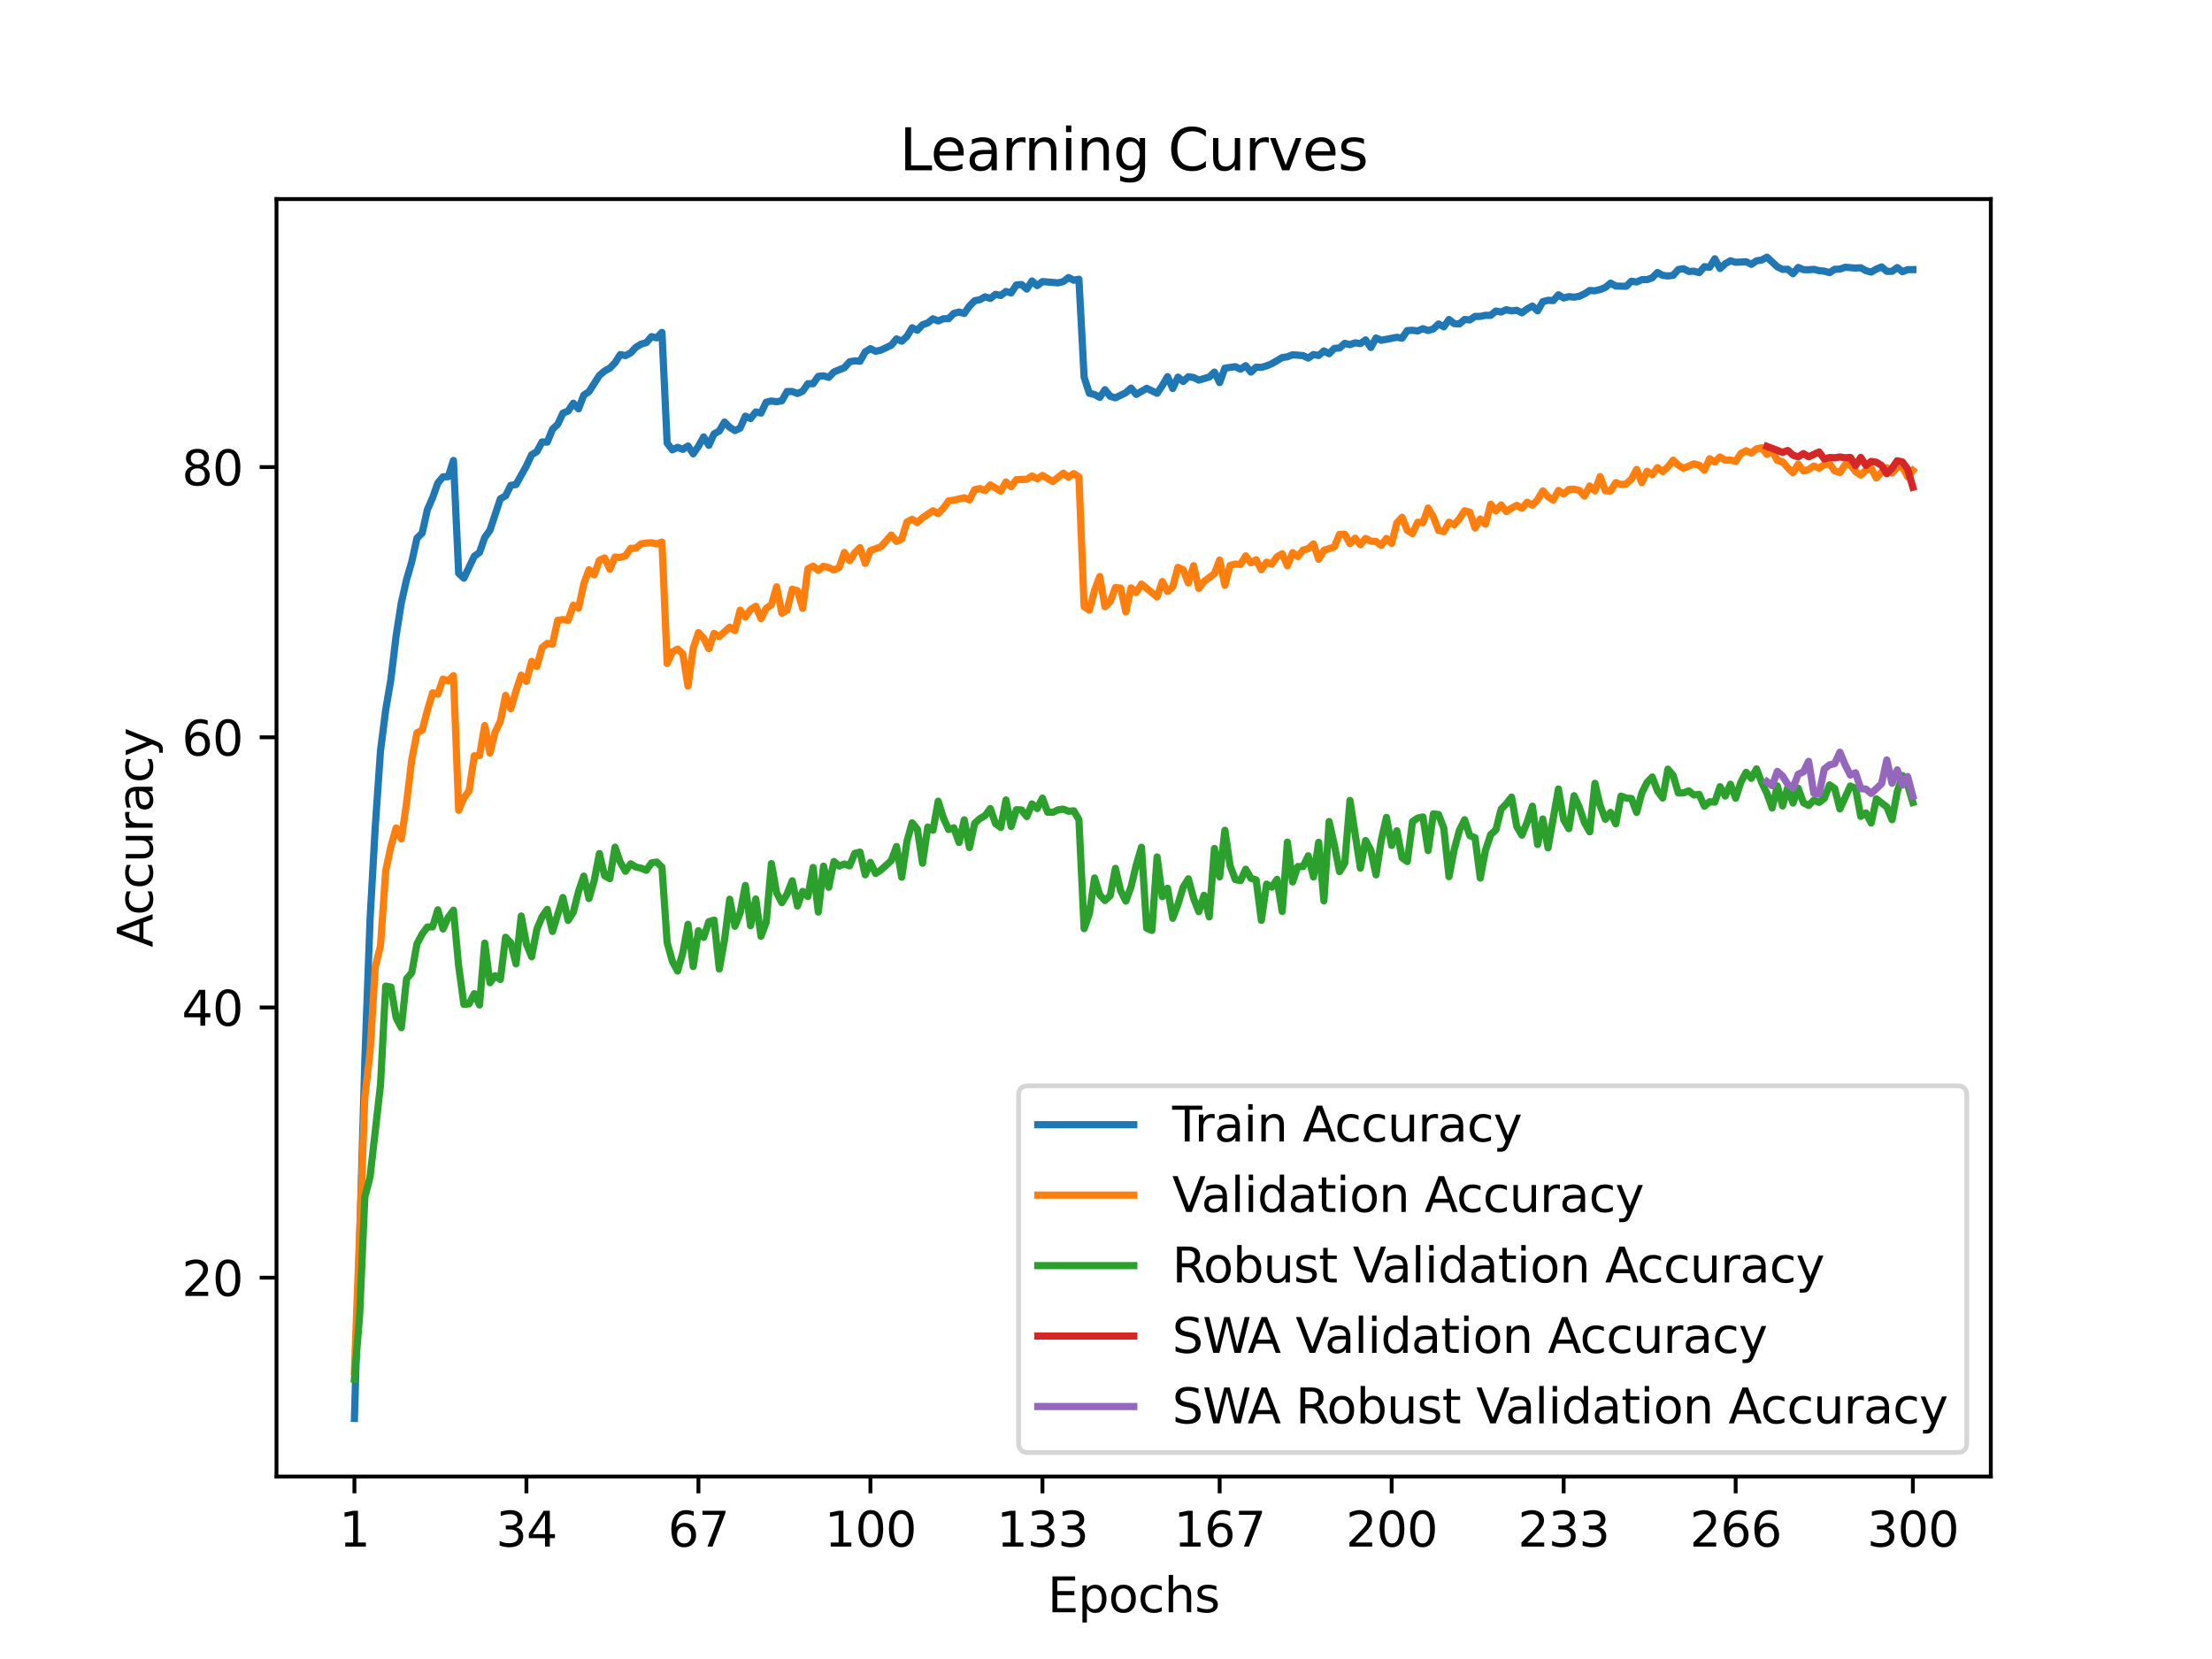 <?xml version="1.0" encoding="utf-8" standalone="no"?>
<!DOCTYPE svg PUBLIC "-//W3C//DTD SVG 1.1//EN"
  "http://www.w3.org/Graphics/SVG/1.1/DTD/svg11.dtd">
<svg xmlns:xlink="http://www.w3.org/1999/xlink" width="460.8pt" height="345.6pt" viewBox="0 0 460.8 345.6" xmlns="http://www.w3.org/2000/svg" version="1.1">
 <defs>
  <style type="text/css">*{stroke-linejoin: round; stroke-linecap: butt}</style>
 </defs>
 <g id="figure_1">
  <g id="patch_1">
   <path d="M 0 345.6 
L 460.8 345.6 
L 460.8 0 
L 0 0 
z
" style="fill: #ffffff"/>
  </g>
  <g id="axes_1">
   <g id="patch_2">
    <path d="M 57.6 307.584 
L 414.72 307.584 
L 414.72 41.472 
L 57.6 41.472 
z
" style="fill: #ffffff"/>
   </g>
   <g id="matplotlib.axis_1">
    <g id="xtick_1">
     <g id="line2d_1">
      <defs>
       <path id="me5a2a01847" d="M 0 0 
L 0 3.5 
" style="stroke: #000000; stroke-width: 0.8"/>
      </defs>
      <g>
       <use xlink:href="#me5a2a01847" x="73.833" y="307.584" style="stroke: #000000; stroke-width: 0.8"/>
      </g>
     </g>
     <g id="text_1">
      <!-- 1 -->
      <g transform="translate(70.651 322.182) scale(0.1 -0.1)">
       <defs>
        <path id="DejaVuSans-31" d="M 794 531 
L 1825 531 
L 1825 4091 
L 703 3866 
L 703 4441 
L 1819 4666 
L 2450 4666 
L 2450 531 
L 3481 531 
L 3481 0 
L 794 0 
L 794 531 
z
" transform="scale(0.016)"/>
       </defs>
       <use xlink:href="#DejaVuSans-31"/>
      </g>
     </g>
    </g>
    <g id="xtick_2">
     <g id="line2d_2">
      <g>
       <use xlink:href="#me5a2a01847" x="109.664" y="307.584" style="stroke: #000000; stroke-width: 0.8"/>
      </g>
     </g>
     <g id="text_2">
      <!-- 34 -->
      <g transform="translate(103.302 322.182) scale(0.1 -0.1)">
       <defs>
        <path id="DejaVuSans-33" d="M 2597 2516 
Q 3050 2419 3304 2112 
Q 3559 1806 3559 1356 
Q 3559 666 3084 287 
Q 2609 -91 1734 -91 
Q 1441 -91 1130 -33 
Q 819 25 488 141 
L 488 750 
Q 750 597 1062 519 
Q 1375 441 1716 441 
Q 2309 441 2620 675 
Q 2931 909 2931 1356 
Q 2931 1769 2642 2001 
Q 2353 2234 1838 2234 
L 1294 2234 
L 1294 2753 
L 1863 2753 
Q 2328 2753 2575 2939 
Q 2822 3125 2822 3475 
Q 2822 3834 2567 4026 
Q 2313 4219 1838 4219 
Q 1578 4219 1281 4162 
Q 984 4106 628 3988 
L 628 4550 
Q 988 4650 1302 4700 
Q 1616 4750 1894 4750 
Q 2613 4750 3031 4423 
Q 3450 4097 3450 3541 
Q 3450 3153 3228 2886 
Q 3006 2619 2597 2516 
z
" transform="scale(0.016)"/>
        <path id="DejaVuSans-34" d="M 2419 4116 
L 825 1625 
L 2419 1625 
L 2419 4116 
z
M 2253 4666 
L 3047 4666 
L 3047 1625 
L 3713 1625 
L 3713 1100 
L 3047 1100 
L 3047 0 
L 2419 0 
L 2419 1100 
L 313 1100 
L 313 1709 
L 2253 4666 
z
" transform="scale(0.016)"/>
       </defs>
       <use xlink:href="#DejaVuSans-33"/>
       <use xlink:href="#DejaVuSans-34" x="63.623"/>
      </g>
     </g>
    </g>
    <g id="xtick_3">
     <g id="line2d_3">
      <g>
       <use xlink:href="#me5a2a01847" x="145.496" y="307.584" style="stroke: #000000; stroke-width: 0.8"/>
      </g>
     </g>
     <g id="text_3">
      <!-- 67 -->
      <g transform="translate(139.133 322.182) scale(0.1 -0.1)">
       <defs>
        <path id="DejaVuSans-36" d="M 2113 2584 
Q 1688 2584 1439 2293 
Q 1191 2003 1191 1497 
Q 1191 994 1439 701 
Q 1688 409 2113 409 
Q 2538 409 2786 701 
Q 3034 994 3034 1497 
Q 3034 2003 2786 2293 
Q 2538 2584 2113 2584 
z
M 3366 4563 
L 3366 3988 
Q 3128 4100 2886 4159 
Q 2644 4219 2406 4219 
Q 1781 4219 1451 3797 
Q 1122 3375 1075 2522 
Q 1259 2794 1537 2939 
Q 1816 3084 2150 3084 
Q 2853 3084 3261 2657 
Q 3669 2231 3669 1497 
Q 3669 778 3244 343 
Q 2819 -91 2113 -91 
Q 1303 -91 875 529 
Q 447 1150 447 2328 
Q 447 3434 972 4092 
Q 1497 4750 2381 4750 
Q 2619 4750 2861 4703 
Q 3103 4656 3366 4563 
z
" transform="scale(0.016)"/>
        <path id="DejaVuSans-37" d="M 525 4666 
L 3525 4666 
L 3525 4397 
L 1831 0 
L 1172 0 
L 2766 4134 
L 525 4134 
L 525 4666 
z
" transform="scale(0.016)"/>
       </defs>
       <use xlink:href="#DejaVuSans-36"/>
       <use xlink:href="#DejaVuSans-37" x="63.623"/>
      </g>
     </g>
    </g>
    <g id="xtick_4">
     <g id="line2d_4">
      <g>
       <use xlink:href="#me5a2a01847" x="181.327" y="307.584" style="stroke: #000000; stroke-width: 0.8"/>
      </g>
     </g>
     <g id="text_4">
      <!-- 100 -->
      <g transform="translate(171.783 322.182) scale(0.1 -0.1)">
       <defs>
        <path id="DejaVuSans-30" d="M 2034 4250 
Q 1547 4250 1301 3770 
Q 1056 3291 1056 2328 
Q 1056 1369 1301 889 
Q 1547 409 2034 409 
Q 2525 409 2770 889 
Q 3016 1369 3016 2328 
Q 3016 3291 2770 3770 
Q 2525 4250 2034 4250 
z
M 2034 4750 
Q 2819 4750 3233 4129 
Q 3647 3509 3647 2328 
Q 3647 1150 3233 529 
Q 2819 -91 2034 -91 
Q 1250 -91 836 529 
Q 422 1150 422 2328 
Q 422 3509 836 4129 
Q 1250 4750 2034 4750 
z
" transform="scale(0.016)"/>
       </defs>
       <use xlink:href="#DejaVuSans-31"/>
       <use xlink:href="#DejaVuSans-30" x="63.623"/>
       <use xlink:href="#DejaVuSans-30" x="127.246"/>
      </g>
     </g>
    </g>
    <g id="xtick_5">
     <g id="line2d_5">
      <g>
       <use xlink:href="#me5a2a01847" x="217.158" y="307.584" style="stroke: #000000; stroke-width: 0.8"/>
      </g>
     </g>
     <g id="text_5">
      <!-- 133 -->
      <g transform="translate(207.615 322.182) scale(0.1 -0.1)">
       <use xlink:href="#DejaVuSans-31"/>
       <use xlink:href="#DejaVuSans-33" x="63.623"/>
       <use xlink:href="#DejaVuSans-33" x="127.246"/>
      </g>
     </g>
    </g>
    <g id="xtick_6">
     <g id="line2d_6">
      <g>
       <use xlink:href="#me5a2a01847" x="254.076" y="307.584" style="stroke: #000000; stroke-width: 0.8"/>
      </g>
     </g>
     <g id="text_6">
      <!-- 167 -->
      <g transform="translate(244.532 322.182) scale(0.1 -0.1)">
       <use xlink:href="#DejaVuSans-31"/>
       <use xlink:href="#DejaVuSans-36" x="63.623"/>
       <use xlink:href="#DejaVuSans-37" x="127.246"/>
      </g>
     </g>
    </g>
    <g id="xtick_7">
     <g id="line2d_7">
      <g>
       <use xlink:href="#me5a2a01847" x="289.907" y="307.584" style="stroke: #000000; stroke-width: 0.8"/>
      </g>
     </g>
     <g id="text_7">
      <!-- 200 -->
      <g transform="translate(280.363 322.182) scale(0.1 -0.1)">
       <defs>
        <path id="DejaVuSans-32" d="M 1228 531 
L 3431 531 
L 3431 0 
L 469 0 
L 469 531 
Q 828 903 1448 1529 
Q 2069 2156 2228 2338 
Q 2531 2678 2651 2914 
Q 2772 3150 2772 3378 
Q 2772 3750 2511 3984 
Q 2250 4219 1831 4219 
Q 1534 4219 1204 4116 
Q 875 4013 500 3803 
L 500 4441 
Q 881 4594 1212 4672 
Q 1544 4750 1819 4750 
Q 2544 4750 2975 4387 
Q 3406 4025 3406 3419 
Q 3406 3131 3298 2873 
Q 3191 2616 2906 2266 
Q 2828 2175 2409 1742 
Q 1991 1309 1228 531 
z
" transform="scale(0.016)"/>
       </defs>
       <use xlink:href="#DejaVuSans-32"/>
       <use xlink:href="#DejaVuSans-30" x="63.623"/>
       <use xlink:href="#DejaVuSans-30" x="127.246"/>
      </g>
     </g>
    </g>
    <g id="xtick_8">
     <g id="line2d_8">
      <g>
       <use xlink:href="#me5a2a01847" x="325.739" y="307.584" style="stroke: #000000; stroke-width: 0.8"/>
      </g>
     </g>
     <g id="text_8">
      <!-- 233 -->
      <g transform="translate(316.195 322.182) scale(0.1 -0.1)">
       <use xlink:href="#DejaVuSans-32"/>
       <use xlink:href="#DejaVuSans-33" x="63.623"/>
       <use xlink:href="#DejaVuSans-33" x="127.246"/>
      </g>
     </g>
    </g>
    <g id="xtick_9">
     <g id="line2d_9">
      <g>
       <use xlink:href="#me5a2a01847" x="361.57" y="307.584" style="stroke: #000000; stroke-width: 0.8"/>
      </g>
     </g>
     <g id="text_9">
      <!-- 266 -->
      <g transform="translate(352.026 322.182) scale(0.1 -0.1)">
       <use xlink:href="#DejaVuSans-32"/>
       <use xlink:href="#DejaVuSans-36" x="63.623"/>
       <use xlink:href="#DejaVuSans-36" x="127.246"/>
      </g>
     </g>
    </g>
    <g id="xtick_10">
     <g id="line2d_10">
      <g>
       <use xlink:href="#me5a2a01847" x="398.487" y="307.584" style="stroke: #000000; stroke-width: 0.8"/>
      </g>
     </g>
     <g id="text_10">
      <!-- 300 -->
      <g transform="translate(388.944 322.182) scale(0.1 -0.1)">
       <use xlink:href="#DejaVuSans-33"/>
       <use xlink:href="#DejaVuSans-30" x="63.623"/>
       <use xlink:href="#DejaVuSans-30" x="127.246"/>
      </g>
     </g>
    </g>
    <g id="text_11">
     <!-- Epochs -->
     <g transform="translate(218.244 335.861) scale(0.1 -0.1)">
      <defs>
       <path id="DejaVuSans-45" d="M 628 4666 
L 3578 4666 
L 3578 4134 
L 1259 4134 
L 1259 2753 
L 3481 2753 
L 3481 2222 
L 1259 2222 
L 1259 531 
L 3634 531 
L 3634 0 
L 628 0 
L 628 4666 
z
" transform="scale(0.016)"/>
       <path id="DejaVuSans-70" d="M 1159 525 
L 1159 -1331 
L 581 -1331 
L 581 3500 
L 1159 3500 
L 1159 2969 
Q 1341 3281 1617 3432 
Q 1894 3584 2278 3584 
Q 2916 3584 3314 3078 
Q 3713 2572 3713 1747 
Q 3713 922 3314 415 
Q 2916 -91 2278 -91 
Q 1894 -91 1617 61 
Q 1341 213 1159 525 
z
M 3116 1747 
Q 3116 2381 2855 2742 
Q 2594 3103 2138 3103 
Q 1681 3103 1420 2742 
Q 1159 2381 1159 1747 
Q 1159 1113 1420 752 
Q 1681 391 2138 391 
Q 2594 391 2855 752 
Q 3116 1113 3116 1747 
z
" transform="scale(0.016)"/>
       <path id="DejaVuSans-6f" d="M 1959 3097 
Q 1497 3097 1228 2736 
Q 959 2375 959 1747 
Q 959 1119 1226 758 
Q 1494 397 1959 397 
Q 2419 397 2687 759 
Q 2956 1122 2956 1747 
Q 2956 2369 2687 2733 
Q 2419 3097 1959 3097 
z
M 1959 3584 
Q 2709 3584 3137 3096 
Q 3566 2609 3566 1747 
Q 3566 888 3137 398 
Q 2709 -91 1959 -91 
Q 1206 -91 779 398 
Q 353 888 353 1747 
Q 353 2609 779 3096 
Q 1206 3584 1959 3584 
z
" transform="scale(0.016)"/>
       <path id="DejaVuSans-63" d="M 3122 3366 
L 3122 2828 
Q 2878 2963 2633 3030 
Q 2388 3097 2138 3097 
Q 1578 3097 1268 2742 
Q 959 2388 959 1747 
Q 959 1106 1268 751 
Q 1578 397 2138 397 
Q 2388 397 2633 464 
Q 2878 531 3122 666 
L 3122 134 
Q 2881 22 2623 -34 
Q 2366 -91 2075 -91 
Q 1284 -91 818 406 
Q 353 903 353 1747 
Q 353 2603 823 3093 
Q 1294 3584 2113 3584 
Q 2378 3584 2631 3529 
Q 2884 3475 3122 3366 
z
" transform="scale(0.016)"/>
       <path id="DejaVuSans-68" d="M 3513 2113 
L 3513 0 
L 2938 0 
L 2938 2094 
Q 2938 2591 2744 2837 
Q 2550 3084 2163 3084 
Q 1697 3084 1428 2787 
Q 1159 2491 1159 1978 
L 1159 0 
L 581 0 
L 581 4863 
L 1159 4863 
L 1159 2956 
Q 1366 3272 1645 3428 
Q 1925 3584 2291 3584 
Q 2894 3584 3203 3211 
Q 3513 2838 3513 2113 
z
" transform="scale(0.016)"/>
       <path id="DejaVuSans-73" d="M 2834 3397 
L 2834 2853 
Q 2591 2978 2328 3040 
Q 2066 3103 1784 3103 
Q 1356 3103 1142 2972 
Q 928 2841 928 2578 
Q 928 2378 1081 2264 
Q 1234 2150 1697 2047 
L 1894 2003 
Q 2506 1872 2764 1633 
Q 3022 1394 3022 966 
Q 3022 478 2636 193 
Q 2250 -91 1575 -91 
Q 1294 -91 989 -36 
Q 684 19 347 128 
L 347 722 
Q 666 556 975 473 
Q 1284 391 1588 391 
Q 1994 391 2212 530 
Q 2431 669 2431 922 
Q 2431 1156 2273 1281 
Q 2116 1406 1581 1522 
L 1381 1569 
Q 847 1681 609 1914 
Q 372 2147 372 2553 
Q 372 3047 722 3315 
Q 1072 3584 1716 3584 
Q 2034 3584 2315 3537 
Q 2597 3491 2834 3397 
z
" transform="scale(0.016)"/>
      </defs>
      <use xlink:href="#DejaVuSans-45"/>
      <use xlink:href="#DejaVuSans-70" x="63.184"/>
      <use xlink:href="#DejaVuSans-6f" x="126.66"/>
      <use xlink:href="#DejaVuSans-63" x="187.842"/>
      <use xlink:href="#DejaVuSans-68" x="242.822"/>
      <use xlink:href="#DejaVuSans-73" x="306.201"/>
     </g>
    </g>
   </g>
   <g id="matplotlib.axis_2">
    <g id="ytick_1">
     <g id="line2d_11">
      <defs>
       <path id="m6c27df818c" d="M 0 0 
L -3.5 0 
" style="stroke: #000000; stroke-width: 0.8"/>
      </defs>
      <g>
       <use xlink:href="#m6c27df818c" x="57.6" y="266.163" style="stroke: #000000; stroke-width: 0.8"/>
      </g>
     </g>
     <g id="text_12">
      <!-- 20 -->
      <g transform="translate(37.875 269.962) scale(0.1 -0.1)">
       <use xlink:href="#DejaVuSans-32"/>
       <use xlink:href="#DejaVuSans-30" x="63.623"/>
      </g>
     </g>
    </g>
    <g id="ytick_2">
     <g id="line2d_12">
      <g>
       <use xlink:href="#m6c27df818c" x="57.6" y="209.876" style="stroke: #000000; stroke-width: 0.8"/>
      </g>
     </g>
     <g id="text_13">
      <!-- 40 -->
      <g transform="translate(37.875 213.675) scale(0.1 -0.1)">
       <use xlink:href="#DejaVuSans-34"/>
       <use xlink:href="#DejaVuSans-30" x="63.623"/>
      </g>
     </g>
    </g>
    <g id="ytick_3">
     <g id="line2d_13">
      <g>
       <use xlink:href="#m6c27df818c" x="57.6" y="153.589" style="stroke: #000000; stroke-width: 0.8"/>
      </g>
     </g>
     <g id="text_14">
      <!-- 60 -->
      <g transform="translate(37.875 157.389) scale(0.1 -0.1)">
       <use xlink:href="#DejaVuSans-36"/>
       <use xlink:href="#DejaVuSans-30" x="63.623"/>
      </g>
     </g>
    </g>
    <g id="ytick_4">
     <g id="line2d_14">
      <g>
       <use xlink:href="#m6c27df818c" x="57.6" y="97.303" style="stroke: #000000; stroke-width: 0.8"/>
      </g>
     </g>
     <g id="text_15">
      <!-- 80 -->
      <g transform="translate(37.875 101.102) scale(0.1 -0.1)">
       <defs>
        <path id="DejaVuSans-38" d="M 2034 2216 
Q 1584 2216 1326 1975 
Q 1069 1734 1069 1313 
Q 1069 891 1326 650 
Q 1584 409 2034 409 
Q 2484 409 2743 651 
Q 3003 894 3003 1313 
Q 3003 1734 2745 1975 
Q 2488 2216 2034 2216 
z
M 1403 2484 
Q 997 2584 770 2862 
Q 544 3141 544 3541 
Q 544 4100 942 4425 
Q 1341 4750 2034 4750 
Q 2731 4750 3128 4425 
Q 3525 4100 3525 3541 
Q 3525 3141 3298 2862 
Q 3072 2584 2669 2484 
Q 3125 2378 3379 2068 
Q 3634 1759 3634 1313 
Q 3634 634 3220 271 
Q 2806 -91 2034 -91 
Q 1263 -91 848 271 
Q 434 634 434 1313 
Q 434 1759 690 2068 
Q 947 2378 1403 2484 
z
M 1172 3481 
Q 1172 3119 1398 2916 
Q 1625 2713 2034 2713 
Q 2441 2713 2670 2916 
Q 2900 3119 2900 3481 
Q 2900 3844 2670 4047 
Q 2441 4250 2034 4250 
Q 1625 4250 1398 4047 
Q 1172 3844 1172 3481 
z
" transform="scale(0.016)"/>
       </defs>
       <use xlink:href="#DejaVuSans-38"/>
       <use xlink:href="#DejaVuSans-30" x="63.623"/>
      </g>
     </g>
    </g>
    <g id="text_16">
     <!-- Accuracy -->
     <g transform="translate(31.795 197.356) rotate(-90) scale(0.1 -0.1)">
      <defs>
       <path id="DejaVuSans-41" d="M 2188 4044 
L 1331 1722 
L 3047 1722 
L 2188 4044 
z
M 1831 4666 
L 2547 4666 
L 4325 0 
L 3669 0 
L 3244 1197 
L 1141 1197 
L 716 0 
L 50 0 
L 1831 4666 
z
" transform="scale(0.016)"/>
       <path id="DejaVuSans-75" d="M 544 1381 
L 544 3500 
L 1119 3500 
L 1119 1403 
Q 1119 906 1312 657 
Q 1506 409 1894 409 
Q 2359 409 2629 706 
Q 2900 1003 2900 1516 
L 2900 3500 
L 3475 3500 
L 3475 0 
L 2900 0 
L 2900 538 
Q 2691 219 2414 64 
Q 2138 -91 1772 -91 
Q 1169 -91 856 284 
Q 544 659 544 1381 
z
M 1991 3584 
L 1991 3584 
z
" transform="scale(0.016)"/>
       <path id="DejaVuSans-72" d="M 2631 2963 
Q 2534 3019 2420 3045 
Q 2306 3072 2169 3072 
Q 1681 3072 1420 2755 
Q 1159 2438 1159 1844 
L 1159 0 
L 581 0 
L 581 3500 
L 1159 3500 
L 1159 2956 
Q 1341 3275 1631 3429 
Q 1922 3584 2338 3584 
Q 2397 3584 2469 3576 
Q 2541 3569 2628 3553 
L 2631 2963 
z
" transform="scale(0.016)"/>
       <path id="DejaVuSans-61" d="M 2194 1759 
Q 1497 1759 1228 1600 
Q 959 1441 959 1056 
Q 959 750 1161 570 
Q 1363 391 1709 391 
Q 2188 391 2477 730 
Q 2766 1069 2766 1631 
L 2766 1759 
L 2194 1759 
z
M 3341 1997 
L 3341 0 
L 2766 0 
L 2766 531 
Q 2569 213 2275 61 
Q 1981 -91 1556 -91 
Q 1019 -91 701 211 
Q 384 513 384 1019 
Q 384 1609 779 1909 
Q 1175 2209 1959 2209 
L 2766 2209 
L 2766 2266 
Q 2766 2663 2505 2880 
Q 2244 3097 1772 3097 
Q 1472 3097 1187 3025 
Q 903 2953 641 2809 
L 641 3341 
Q 956 3463 1253 3523 
Q 1550 3584 1831 3584 
Q 2591 3584 2966 3190 
Q 3341 2797 3341 1997 
z
" transform="scale(0.016)"/>
       <path id="DejaVuSans-79" d="M 2059 -325 
Q 1816 -950 1584 -1140 
Q 1353 -1331 966 -1331 
L 506 -1331 
L 506 -850 
L 844 -850 
Q 1081 -850 1212 -737 
Q 1344 -625 1503 -206 
L 1606 56 
L 191 3500 
L 800 3500 
L 1894 763 
L 2988 3500 
L 3597 3500 
L 2059 -325 
z
" transform="scale(0.016)"/>
      </defs>
      <use xlink:href="#DejaVuSans-41"/>
      <use xlink:href="#DejaVuSans-63" x="66.658"/>
      <use xlink:href="#DejaVuSans-63" x="121.639"/>
      <use xlink:href="#DejaVuSans-75" x="176.619"/>
      <use xlink:href="#DejaVuSans-72" x="239.998"/>
      <use xlink:href="#DejaVuSans-61" x="281.111"/>
      <use xlink:href="#DejaVuSans-63" x="342.391"/>
      <use xlink:href="#DejaVuSans-79" x="397.371"/>
     </g>
    </g>
   </g>
   <g id="line2d_15">
    <path d="M 73.833 295.488 
L 76.004 220.964 
L 77.09 191.498 
L 78.176 172.157 
L 79.262 156.432 
L 80.348 147.911 
L 81.433 141.509 
L 82.519 132.468 
L 83.605 125.552 
L 84.691 120.746 
L 85.777 117.024 
L 86.862 112.113 
L 87.948 111.044 
L 89.034 106.161 
L 90.12 103.677 
L 91.206 100.624 
L 92.291 99.336 
L 93.377 99.301 
L 94.463 95.917 
L 95.549 119.437 
L 96.635 120.444 
L 98.806 115.87 
L 99.892 115.089 
L 100.978 111.972 
L 102.064 110.46 
L 104.235 103.909 
L 105.321 103.297 
L 106.407 101.109 
L 107.493 100.94 
L 109.664 97.056 
L 110.75 94.721 
L 111.836 94.08 
L 112.922 92.061 
L 114.007 92.103 
L 115.093 89.416 
L 116.179 88.395 
L 117.265 86.067 
L 118.351 85.63 
L 119.436 83.998 
L 120.522 85.166 
L 121.608 82.316 
L 122.694 81.599 
L 124.865 78.2 
L 125.951 77.286 
L 127.037 76.695 
L 128.123 75.569 
L 129.209 73.866 
L 130.294 74.084 
L 131.38 73.515 
L 132.466 72.347 
L 133.552 71.692 
L 134.638 71.376 
L 135.723 70.13 
L 136.809 70.377 
L 137.895 69.244 
L 138.981 92.307 
L 140.067 93.714 
L 141.152 93.187 
L 142.238 93.616 
L 143.324 92.905 
L 144.41 94.545 
L 145.496 92.976 
L 146.581 91.013 
L 147.667 92.772 
L 148.753 90.379 
L 149.839 89.788 
L 150.925 87.917 
L 152.01 89.015 
L 153.096 89.704 
L 154.182 89.176 
L 155.268 86.7 
L 156.354 87.199 
L 157.439 85.82 
L 158.525 86.052 
L 159.611 83.78 
L 160.697 83.534 
L 161.783 83.688 
L 162.868 83.498 
L 163.954 81.557 
L 165.04 81.557 
L 166.126 81.979 
L 167.212 81.493 
L 168.297 79.938 
L 169.383 79.938 
L 170.469 78.404 
L 171.555 78.285 
L 172.641 78.616 
L 173.726 77.483 
L 175.898 76.596 
L 176.984 75.365 
L 178.07 75.168 
L 179.155 75.259 
L 180.241 73.311 
L 181.327 72.628 
L 182.413 73.184 
L 183.499 72.945 
L 185.67 71.91 
L 186.756 70.602 
L 187.842 71.08 
L 188.928 70.081 
L 190.013 68.28 
L 191.099 68.801 
L 192.185 67.654 
L 193.271 67.274 
L 194.357 66.408 
L 195.442 66.866 
L 196.528 66.401 
L 197.614 66.387 
L 198.7 65.283 
L 199.786 65.001 
L 200.871 65.304 
L 201.957 63.742 
L 203.043 62.644 
L 204.129 62.44 
L 205.215 61.828 
L 206.3 62.173 
L 207.386 61.321 
L 208.472 61.554 
L 209.558 60.723 
L 210.644 61.026 
L 211.729 59.358 
L 212.815 59.274 
L 213.901 60.224 
L 214.987 58.528 
L 216.073 59.499 
L 217.158 58.655 
L 220.416 58.929 
L 221.502 58.662 
L 222.587 57.818 
L 223.673 58.381 
L 224.759 58.162 
L 225.845 78.58 
L 226.931 81.929 
L 228.016 82.183 
L 229.102 82.788 
L 230.188 81.184 
L 231.274 82.549 
L 232.36 82.879 
L 234.531 81.803 
L 235.617 80.839 
L 236.703 82.162 
L 238.875 80.895 
L 241.046 81.929 
L 242.132 80.325 
L 243.218 78.468 
L 244.304 80.937 
L 245.389 78.559 
L 246.475 79.467 
L 247.561 78.482 
L 248.647 78.644 
L 249.733 79.185 
L 251.904 78.545 
L 252.99 77.511 
L 254.076 79.706 
L 255.162 76.695 
L 257.333 76.385 
L 258.419 76.913 
L 259.505 76.181 
L 260.591 77.518 
L 261.676 76.477 
L 262.762 76.533 
L 263.848 76.216 
L 264.934 75.773 
L 267.105 74.486 
L 268.191 74.331 
L 269.277 73.909 
L 271.449 74.077 
L 272.534 74.591 
L 273.62 73.845 
L 274.706 74.063 
L 275.792 73.099 
L 276.878 73.683 
L 277.963 72.572 
L 279.049 72.494 
L 280.135 71.523 
L 281.221 71.798 
L 282.307 71.411 
L 283.392 71.58 
L 284.478 70.806 
L 285.564 72.396 
L 286.65 70.412 
L 287.736 70.89 
L 290.993 70.264 
L 292.079 70.447 
L 293.165 68.857 
L 294.25 68.808 
L 295.336 68.941 
L 296.422 68.47 
L 297.508 68.857 
L 298.594 68.519 
L 299.679 67.485 
L 300.765 68.083 
L 301.851 66.556 
L 302.937 67.422 
L 304.023 67.478 
L 305.108 66.549 
L 306.194 66.648 
L 307.28 65.916 
L 308.366 65.909 
L 309.452 65.684 
L 310.537 65.691 
L 311.623 64.79 
L 312.709 65.001 
L 313.795 64.516 
L 314.881 64.769 
L 315.966 64.635 
L 317.052 65.163 
L 318.138 64.347 
L 319.224 63.763 
L 320.31 64.755 
L 321.395 62.841 
L 322.481 62.553 
L 323.567 62.616 
L 324.653 61.413 
L 325.739 62.081 
L 326.824 61.786 
L 327.91 61.905 
L 328.996 61.723 
L 330.082 61.209 
L 331.168 60.519 
L 332.253 60.576 
L 333.339 60.315 
L 334.425 59.879 
L 335.511 58.979 
L 336.597 59.584 
L 338.768 59.64 
L 339.854 58.578 
L 340.94 58.753 
L 342.026 58.254 
L 343.111 58.261 
L 344.197 57.86 
L 345.283 56.762 
L 346.369 57.367 
L 347.455 57.487 
L 348.54 57.36 
L 349.626 56.15 
L 350.712 55.974 
L 351.798 56.551 
L 352.884 56.495 
L 353.969 56.797 
L 355.055 55.559 
L 356.141 55.693 
L 357.227 53.906 
L 358.313 55.932 
L 359.398 54.947 
L 360.484 54.321 
L 361.57 54.644 
L 363.742 54.525 
L 364.827 55.067 
L 365.913 54.335 
L 366.999 54.173 
L 368.085 53.568 
L 370.256 55.58 
L 371.342 56.122 
L 372.428 56.087 
L 373.514 57.023 
L 374.6 55.707 
L 375.685 56.178 
L 376.771 56.199 
L 377.857 56.101 
L 378.943 56.382 
L 380.029 56.481 
L 381.114 56.797 
L 382.2 56.101 
L 383.286 56.066 
L 384.372 55.672 
L 386.543 55.841 
L 387.629 55.777 
L 388.715 56.396 
L 389.801 56.678 
L 390.887 56.059 
L 391.972 55.601 
L 393.058 56.523 
L 394.144 56.53 
L 395.23 55.742 
L 396.316 56.6 
L 397.401 56.171 
L 398.487 56.164 
L 398.487 56.164 
" clip-path="url(#p4bc0e8c10d)" style="fill: none; stroke: #1f77b4; stroke-width: 1.5; stroke-linecap: square"/>
   </g>
   <g id="line2d_16">
    <path d="M 73.833 285.638 
L 76.004 228.507 
L 77.09 219.163 
L 78.176 201.405 
L 79.262 197.043 
L 80.348 181.395 
L 81.433 176.329 
L 82.519 172.474 
L 83.605 174.781 
L 84.691 167.267 
L 85.777 158.261 
L 86.862 152.661 
L 87.948 152.098 
L 89.034 147.989 
L 90.12 144.33 
L 91.206 144.612 
L 92.291 141.46 
L 93.377 141.854 
L 94.463 140.756 
L 95.549 168.815 
L 96.635 166.254 
L 97.72 164.734 
L 98.806 157.445 
L 99.892 157.389 
L 100.978 151.141 
L 102.064 156.882 
L 103.149 152.492 
L 104.235 150.24 
L 105.321 144.865 
L 106.407 147.651 
L 107.493 143.936 
L 108.578 140.643 
L 109.664 141.938 
L 110.75 137.773 
L 111.836 138.842 
L 112.922 134.902 
L 114.007 134.03 
L 115.093 134.199 
L 116.179 129.217 
L 117.265 129.077 
L 118.351 129.217 
L 119.436 126.065 
L 120.522 126.684 
L 121.608 121.619 
L 122.694 118.692 
L 123.78 119.761 
L 124.865 116.722 
L 125.951 116.215 
L 127.037 118.579 
L 128.123 116.046 
L 129.209 116.131 
L 130.294 115.793 
L 131.38 114.217 
L 132.466 114.189 
L 133.552 113.288 
L 134.638 113.119 
L 135.723 113.063 
L 136.809 113.316 
L 137.895 112.922 
L 138.981 138.223 
L 140.067 135.831 
L 141.152 135.212 
L 142.238 136.225 
L 143.324 142.923 
L 144.41 135.015 
L 145.496 131.778 
L 146.581 132.932 
L 147.667 135.127 
L 148.753 131.947 
L 149.839 132.594 
L 152.01 130.653 
L 153.096 131.356 
L 154.182 127.107 
L 155.268 128.542 
L 156.354 126.994 
L 157.439 126.29 
L 158.525 128.851 
L 159.611 126.712 
L 160.697 125.981 
L 161.783 122.238 
L 162.868 127.726 
L 163.954 127.135 
L 165.04 122.744 
L 166.126 123.054 
L 167.212 126.741 
L 168.297 118.495 
L 169.383 117.932 
L 170.469 118.832 
L 171.555 117.96 
L 172.641 118.241 
L 173.726 118.748 
L 174.812 118.213 
L 175.898 115.089 
L 176.984 116.806 
L 178.07 115.146 
L 179.155 114.076 
L 180.241 117.369 
L 181.327 114.695 
L 183.499 113.907 
L 185.67 111.459 
L 186.756 112.782 
L 187.842 112.275 
L 188.928 108.757 
L 190.013 108.166 
L 191.099 108.87 
L 192.185 107.856 
L 194.357 106.393 
L 195.442 106.984 
L 196.528 105.858 
L 197.614 104.339 
L 198.7 104.198 
L 200.871 103.691 
L 201.957 104.142 
L 203.043 102.003 
L 204.129 101.778 
L 205.215 102.2 
L 206.3 101.018 
L 208.472 102.312 
L 209.558 100.398 
L 210.644 101.384 
L 211.729 99.92 
L 213.901 99.836 
L 214.987 99.16 
L 216.073 99.751 
L 217.158 99.048 
L 219.33 100.314 
L 221.502 98.569 
L 222.587 99.413 
L 223.673 98.654 
L 224.759 99.357 
L 225.845 126.375 
L 226.931 127.107 
L 228.016 122.998 
L 229.102 120.099 
L 230.188 126.403 
L 231.274 125.362 
L 232.36 122.407 
L 233.445 122.491 
L 234.531 127.472 
L 235.617 122.463 
L 236.703 123.42 
L 237.789 121.675 
L 241.046 124.348 
L 242.132 121.14 
L 243.218 123.223 
L 244.304 122.266 
L 245.389 118.185 
L 246.475 118.72 
L 247.561 121.45 
L 248.647 117.847 
L 249.733 122.575 
L 250.818 121.14 
L 252.99 119.508 
L 254.076 116.665 
L 255.162 121.928 
L 256.247 117.791 
L 257.333 117.51 
L 258.419 117.566 
L 259.505 115.793 
L 260.591 117.256 
L 261.676 116.609 
L 262.762 118.692 
L 263.848 117.116 
L 264.934 117.51 
L 266.02 115.99 
L 267.105 115.371 
L 268.191 117.875 
L 269.277 115.117 
L 270.363 115.934 
L 271.449 114.583 
L 272.534 114.301 
L 273.62 113.288 
L 274.706 116.496 
L 275.792 114.639 
L 277.963 113.935 
L 279.049 111.318 
L 280.135 111.29 
L 281.221 113.26 
L 282.307 112.106 
L 283.392 113.485 
L 284.478 112.162 
L 285.564 112.725 
L 286.65 112.81 
L 287.736 113.626 
L 288.821 112.162 
L 289.907 113.204 
L 290.993 108.926 
L 292.079 107.744 
L 293.165 110.502 
L 294.25 111.149 
L 295.336 108.785 
L 296.422 108.898 
L 297.508 105.83 
L 298.594 107.688 
L 299.679 110.502 
L 300.765 110.755 
L 301.851 108.785 
L 302.937 109.32 
L 304.023 108.053 
L 305.108 106.393 
L 306.194 106.703 
L 307.28 109.995 
L 308.366 108.11 
L 309.452 109.207 
L 310.537 105.042 
L 311.623 106.421 
L 312.709 105.183 
L 313.795 106.59 
L 314.881 105.858 
L 315.966 105.267 
L 317.052 105.886 
L 318.138 104.62 
L 319.224 105.239 
L 320.31 104.113 
L 321.395 102.256 
L 322.481 103.494 
L 323.567 104.17 
L 324.653 102.172 
L 325.739 102.903 
L 326.824 101.975 
L 327.91 101.89 
L 328.996 102.172 
L 330.082 103.354 
L 331.168 101.243 
L 332.253 102.256 
L 333.339 99.273 
L 334.425 102.228 
L 335.511 102.284 
L 336.597 100.539 
L 337.682 100.933 
L 338.768 100.821 
L 339.854 99.807 
L 340.94 97.781 
L 342.026 100.567 
L 343.111 98.175 
L 344.197 98.907 
L 345.283 97.415 
L 346.369 98.26 
L 347.455 97.275 
L 348.54 95.867 
L 349.626 96.909 
L 350.712 97.556 
L 352.884 96.627 
L 353.969 96.909 
L 355.055 97.95 
L 356.141 95.558 
L 357.227 96.261 
L 358.313 95.192 
L 359.398 95.867 
L 360.484 95.839 
L 361.57 96.121 
L 362.656 94.488 
L 363.742 93.897 
L 364.827 94.376 
L 365.913 93.503 
L 366.999 93.278 
L 368.085 94.657 
L 369.171 93.926 
L 370.256 95.924 
L 371.342 96.205 
L 372.428 97.443 
L 373.514 98.485 
L 374.6 96.684 
L 375.685 98.119 
L 376.771 97.809 
L 377.857 97.078 
L 378.943 97.528 
L 380.029 96.796 
L 381.114 96.627 
L 382.2 98.091 
L 383.286 98.457 
L 384.372 96.796 
L 385.458 96.768 
L 386.543 98.26 
L 387.629 98.963 
L 388.715 97.922 
L 389.801 97.556 
L 390.887 99.582 
L 391.972 98.4 
L 393.058 97.415 
L 394.144 98.541 
L 395.23 97.387 
L 396.316 97.246 
L 397.401 99.329 
L 398.487 98.006 
L 398.487 98.006 
" clip-path="url(#p4bc0e8c10d)" style="fill: none; stroke: #ff7f0e; stroke-width: 1.5; stroke-linecap: square"/>
   </g>
   <g id="line2d_17">
    <path d="M 73.833 287.319 
L 74.919 274.023 
L 76.004 249.354 
L 77.09 245.181 
L 79.262 226.044 
L 80.348 205.431 
L 81.433 205.625 
L 82.519 212.011 
L 83.605 214.088 
L 84.691 203.917 
L 85.777 202.636 
L 86.862 196.62 
L 87.948 194.582 
L 89.034 193.106 
L 90.12 193.087 
L 91.206 189.535 
L 92.291 193.514 
L 93.377 191.088 
L 94.463 189.613 
L 95.549 201.258 
L 96.635 209.236 
L 97.72 209.119 
L 98.806 207.003 
L 99.892 209.352 
L 100.978 196.464 
L 102.064 204.733 
L 103.149 203.257 
L 104.235 204.053 
L 105.321 195.241 
L 106.407 196.406 
L 107.493 200.793 
L 108.578 190.816 
L 109.664 196.639 
L 110.75 199.317 
L 111.836 193.572 
L 112.922 190.991 
L 114.007 189.438 
L 115.093 194.038 
L 117.265 186.973 
L 118.351 191.748 
L 119.436 190.04 
L 120.522 185.692 
L 121.608 182.509 
L 122.694 187.187 
L 123.78 183.46 
L 124.865 177.812 
L 125.951 182.431 
L 127.037 183.053 
L 128.123 176.473 
L 129.209 179.598 
L 130.294 181.5 
L 131.38 179.947 
L 132.466 180.626 
L 133.552 180.84 
L 134.638 181.306 
L 135.723 179.753 
L 136.809 179.578 
L 137.895 180.646 
L 138.981 196.367 
L 140.067 200.268 
L 141.152 202.287 
L 142.238 198.502 
L 143.324 192.544 
L 144.41 201.355 
L 145.496 193.883 
L 146.581 195.28 
L 147.667 192 
L 148.753 191.67 
L 149.839 201.86 
L 150.925 195.843 
L 152.01 187.323 
L 153.096 192.951 
L 154.182 190.215 
L 155.268 184.45 
L 156.354 192.835 
L 157.439 187.284 
L 158.525 195.047 
L 159.611 192.155 
L 160.697 179.908 
L 161.783 185.983 
L 162.868 188.06 
L 163.954 186.255 
L 165.04 183.48 
L 166.126 188.739 
L 167.212 185.692 
L 168.297 186.76 
L 169.383 180.704 
L 170.469 190.001 
L 171.555 180.432 
L 172.641 184.838 
L 173.726 179.462 
L 174.812 180.413 
L 175.898 179.986 
L 176.984 180.374 
L 178.07 177.773 
L 179.155 177.501 
L 180.241 182.237 
L 181.327 179.656 
L 182.413 181.966 
L 183.499 181.247 
L 185.67 179.268 
L 186.756 176.337 
L 187.842 182.742 
L 188.928 175.308 
L 190.013 171.407 
L 191.099 172.727 
L 192.185 179.831 
L 193.271 172.28 
L 194.357 172.96 
L 195.442 166.904 
L 196.528 170.398 
L 197.614 172.804 
L 198.7 172.436 
L 199.786 175.502 
L 200.871 170.786 
L 201.957 176.57 
L 203.043 171.523 
L 204.129 170.534 
L 205.215 169.912 
L 206.3 168.437 
L 207.386 171.582 
L 208.472 172.377 
L 209.558 166.652 
L 210.644 172.183 
L 211.729 168.67 
L 212.815 168.729 
L 213.901 170.107 
L 214.987 167.467 
L 216.073 168.437 
L 217.158 166.264 
L 218.244 169.194 
L 219.33 169.214 
L 220.416 168.709 
L 221.502 168.554 
L 222.587 169 
L 223.673 168.903 
L 224.759 170.747 
L 225.845 193.456 
L 226.931 190.331 
L 228.016 182.897 
L 229.102 186.43 
L 230.188 187.594 
L 231.274 186.585 
L 232.36 180.898 
L 233.445 185.537 
L 234.531 187.711 
L 235.617 184.741 
L 236.703 180.219 
L 237.789 176.492 
L 238.875 193.359 
L 239.96 193.825 
L 241.046 178.511 
L 242.132 186.798 
L 243.218 185.032 
L 244.304 191.301 
L 245.389 188.409 
L 246.475 184.799 
L 247.561 183.072 
L 248.647 187.128 
L 249.733 189.923 
L 250.818 186.507 
L 251.904 191.01 
L 252.99 176.745 
L 254.076 182.664 
L 255.162 172.96 
L 256.247 180.316 
L 257.333 183.227 
L 258.419 183.46 
L 259.505 181.073 
L 260.591 182.975 
L 261.676 183.305 
L 262.762 191.728 
L 263.848 184.178 
L 264.934 184.819 
L 266.02 183.188 
L 267.105 189.885 
L 268.191 175.425 
L 269.277 183.732 
L 270.363 180.51 
L 271.449 180.529 
L 272.534 178.278 
L 273.62 182.684 
L 274.706 175.464 
L 275.792 187.672 
L 276.878 171.135 
L 277.963 176.007 
L 279.049 181.577 
L 280.135 179.831 
L 281.221 166.749 
L 283.392 180.859 
L 284.478 175.095 
L 285.564 177.113 
L 286.65 182.257 
L 287.736 175.056 
L 288.821 170.281 
L 289.907 176.123 
L 290.993 173.057 
L 292.079 178.685 
L 293.165 179.481 
L 294.25 171.155 
L 295.336 170.417 
L 296.422 170.184 
L 297.508 177.191 
L 298.594 169.544 
L 299.679 169.68 
L 300.765 172.533 
L 301.851 182.626 
L 302.937 176.977 
L 304.023 172.96 
L 305.108 170.766 
L 306.194 174.085 
L 307.28 174.512 
L 308.366 182.917 
L 309.452 177.133 
L 310.537 173.853 
L 311.623 172.882 
L 312.709 168.573 
L 313.795 167.448 
L 314.881 166.05 
L 315.966 172.183 
L 317.052 173.988 
L 318.138 171.232 
L 319.224 167.933 
L 320.31 175.929 
L 321.395 170.611 
L 322.481 176.628 
L 324.653 164.361 
L 325.739 170.766 
L 326.824 172.63 
L 327.91 165.759 
L 328.996 168.146 
L 330.082 171.368 
L 331.168 173.29 
L 332.253 163.178 
L 333.339 167.816 
L 334.425 170.669 
L 335.511 169.233 
L 336.597 171.621 
L 337.682 165.837 
L 338.768 166.264 
L 339.854 166.341 
L 340.94 169.233 
L 342.026 165.177 
L 343.111 162.983 
L 344.197 161.858 
L 345.283 164.769 
L 346.369 166.244 
L 347.455 160.227 
L 348.54 161.528 
L 349.626 165.196 
L 350.712 165.177 
L 351.798 164.75 
L 352.884 165.623 
L 353.969 165.487 
L 355.055 167.952 
L 356.141 167.021 
L 357.227 167.098 
L 358.313 163.876 
L 359.398 165.837 
L 360.484 163.372 
L 361.57 166.283 
L 362.656 162.945 
L 363.742 160.887 
L 364.827 162.149 
L 365.913 160.169 
L 366.999 163.022 
L 368.085 165.274 
L 369.171 168.321 
L 370.256 163.721 
L 371.342 167.894 
L 372.428 164.012 
L 373.514 167.292 
L 374.6 164.206 
L 375.685 167.234 
L 376.771 167.797 
L 377.857 166.691 
L 378.943 167.156 
L 380.029 166.341 
L 381.114 163.507 
L 382.2 164.245 
L 383.286 168.515 
L 385.458 163.74 
L 386.543 164.226 
L 387.629 170.068 
L 388.715 169.35 
L 389.801 171.446 
L 390.887 166.419 
L 393.058 168.107 
L 394.144 170.766 
L 395.23 164.924 
L 396.316 161.567 
L 397.401 163.507 
L 398.487 167.176 
L 398.487 167.176 
" clip-path="url(#p4bc0e8c10d)" style="fill: none; stroke: #2ca02c; stroke-width: 1.5; stroke-linecap: square"/>
   </g>
   <g id="line2d_18">
    <path d="M 368.085 92.997 
L 371.342 94.235 
L 372.428 93.841 
L 373.514 94.826 
L 374.6 95.164 
L 375.685 94.488 
L 376.771 95.164 
L 378.943 94.151 
L 380.029 95.614 
L 381.114 95.305 
L 382.2 95.361 
L 383.286 95.192 
L 384.372 95.361 
L 385.458 95.276 
L 386.543 97.021 
L 387.629 95.276 
L 388.715 96.965 
L 389.801 96.121 
L 390.887 96.29 
L 391.972 96.965 
L 393.058 98.682 
L 394.144 97.556 
L 395.23 95.98 
L 396.316 96.233 
L 397.401 97.725 
L 398.487 101.496 
L 398.487 101.496 
" clip-path="url(#p4bc0e8c10d)" style="fill: none; stroke: #d62728; stroke-width: 1.5; stroke-linecap: square"/>
   </g>
   <g id="line2d_19">
    <path d="M 368.085 162.828 
L 369.171 163.682 
L 370.256 160.693 
L 371.342 161.664 
L 372.428 163.372 
L 373.514 164.148 
L 374.6 161.295 
L 375.685 160.79 
L 376.771 158.597 
L 377.857 165.274 
L 378.943 165.448 
L 380.029 160.208 
L 381.114 159.334 
L 382.2 159.082 
L 383.286 156.695 
L 384.372 159.315 
L 385.458 161.45 
L 386.543 160.984 
L 387.629 164.284 
L 388.715 164.381 
L 389.801 165.293 
L 391.972 163.255 
L 393.058 158.306 
L 394.144 163.158 
L 395.23 160.383 
L 396.316 163.546 
L 397.401 161.761 
L 398.487 165.895 
L 398.487 165.895 
" clip-path="url(#p4bc0e8c10d)" style="fill: none; stroke: #9467bd; stroke-width: 1.5; stroke-linecap: square"/>
   </g>
   <g id="patch_3">
    <path d="M 57.6 307.584 
L 57.6 41.472 
" style="fill: none; stroke: #000000; stroke-width: 0.8; stroke-linejoin: miter; stroke-linecap: square"/>
   </g>
   <g id="patch_4">
    <path d="M 414.72 307.584 
L 414.72 41.472 
" style="fill: none; stroke: #000000; stroke-width: 0.8; stroke-linejoin: miter; stroke-linecap: square"/>
   </g>
   <g id="patch_5">
    <path d="M 57.6 307.584 
L 414.72 307.584 
" style="fill: none; stroke: #000000; stroke-width: 0.8; stroke-linejoin: miter; stroke-linecap: square"/>
   </g>
   <g id="patch_6">
    <path d="M 57.6 41.472 
L 414.72 41.472 
" style="fill: none; stroke: #000000; stroke-width: 0.8; stroke-linejoin: miter; stroke-linecap: square"/>
   </g>
   <g id="text_17">
    <!-- Learning Curves -->
    <g transform="translate(187.376 35.472) scale(0.12 -0.12)">
     <defs>
      <path id="DejaVuSans-4c" d="M 628 4666 
L 1259 4666 
L 1259 531 
L 3531 531 
L 3531 0 
L 628 0 
L 628 4666 
z
" transform="scale(0.016)"/>
      <path id="DejaVuSans-65" d="M 3597 1894 
L 3597 1613 
L 953 1613 
Q 991 1019 1311 708 
Q 1631 397 2203 397 
Q 2534 397 2845 478 
Q 3156 559 3463 722 
L 3463 178 
Q 3153 47 2828 -22 
Q 2503 -91 2169 -91 
Q 1331 -91 842 396 
Q 353 884 353 1716 
Q 353 2575 817 3079 
Q 1281 3584 2069 3584 
Q 2775 3584 3186 3129 
Q 3597 2675 3597 1894 
z
M 3022 2063 
Q 3016 2534 2758 2815 
Q 2500 3097 2075 3097 
Q 1594 3097 1305 2825 
Q 1016 2553 972 2059 
L 3022 2063 
z
" transform="scale(0.016)"/>
      <path id="DejaVuSans-6e" d="M 3513 2113 
L 3513 0 
L 2938 0 
L 2938 2094 
Q 2938 2591 2744 2837 
Q 2550 3084 2163 3084 
Q 1697 3084 1428 2787 
Q 1159 2491 1159 1978 
L 1159 0 
L 581 0 
L 581 3500 
L 1159 3500 
L 1159 2956 
Q 1366 3272 1645 3428 
Q 1925 3584 2291 3584 
Q 2894 3584 3203 3211 
Q 3513 2838 3513 2113 
z
" transform="scale(0.016)"/>
      <path id="DejaVuSans-69" d="M 603 3500 
L 1178 3500 
L 1178 0 
L 603 0 
L 603 3500 
z
M 603 4863 
L 1178 4863 
L 1178 4134 
L 603 4134 
L 603 4863 
z
" transform="scale(0.016)"/>
      <path id="DejaVuSans-67" d="M 2906 1791 
Q 2906 2416 2648 2759 
Q 2391 3103 1925 3103 
Q 1463 3103 1205 2759 
Q 947 2416 947 1791 
Q 947 1169 1205 825 
Q 1463 481 1925 481 
Q 2391 481 2648 825 
Q 2906 1169 2906 1791 
z
M 3481 434 
Q 3481 -459 3084 -895 
Q 2688 -1331 1869 -1331 
Q 1566 -1331 1297 -1286 
Q 1028 -1241 775 -1147 
L 775 -588 
Q 1028 -725 1275 -790 
Q 1522 -856 1778 -856 
Q 2344 -856 2625 -561 
Q 2906 -266 2906 331 
L 2906 616 
Q 2728 306 2450 153 
Q 2172 0 1784 0 
Q 1141 0 747 490 
Q 353 981 353 1791 
Q 353 2603 747 3093 
Q 1141 3584 1784 3584 
Q 2172 3584 2450 3431 
Q 2728 3278 2906 2969 
L 2906 3500 
L 3481 3500 
L 3481 434 
z
" transform="scale(0.016)"/>
      <path id="DejaVuSans-20" transform="scale(0.016)"/>
      <path id="DejaVuSans-43" d="M 4122 4306 
L 4122 3641 
Q 3803 3938 3442 4084 
Q 3081 4231 2675 4231 
Q 1875 4231 1450 3742 
Q 1025 3253 1025 2328 
Q 1025 1406 1450 917 
Q 1875 428 2675 428 
Q 3081 428 3442 575 
Q 3803 722 4122 1019 
L 4122 359 
Q 3791 134 3420 21 
Q 3050 -91 2638 -91 
Q 1578 -91 968 557 
Q 359 1206 359 2328 
Q 359 3453 968 4101 
Q 1578 4750 2638 4750 
Q 3056 4750 3426 4639 
Q 3797 4528 4122 4306 
z
" transform="scale(0.016)"/>
      <path id="DejaVuSans-76" d="M 191 3500 
L 800 3500 
L 1894 563 
L 2988 3500 
L 3597 3500 
L 2284 0 
L 1503 0 
L 191 3500 
z
" transform="scale(0.016)"/>
     </defs>
     <use xlink:href="#DejaVuSans-4c"/>
     <use xlink:href="#DejaVuSans-65" x="53.963"/>
     <use xlink:href="#DejaVuSans-61" x="115.486"/>
     <use xlink:href="#DejaVuSans-72" x="176.766"/>
     <use xlink:href="#DejaVuSans-6e" x="216.129"/>
     <use xlink:href="#DejaVuSans-69" x="279.508"/>
     <use xlink:href="#DejaVuSans-6e" x="307.291"/>
     <use xlink:href="#DejaVuSans-67" x="370.67"/>
     <use xlink:href="#DejaVuSans-20" x="434.146"/>
     <use xlink:href="#DejaVuSans-43" x="465.934"/>
     <use xlink:href="#DejaVuSans-75" x="535.758"/>
     <use xlink:href="#DejaVuSans-72" x="599.137"/>
     <use xlink:href="#DejaVuSans-76" x="640.25"/>
     <use xlink:href="#DejaVuSans-65" x="699.43"/>
     <use xlink:href="#DejaVuSans-73" x="760.953"/>
    </g>
   </g>
   <g id="legend_1">
    <g id="patch_7">
     <path d="M 214.189 302.584 
L 407.72 302.584 
Q 409.72 302.584 409.72 300.584 
L 409.72 228.193 
Q 409.72 226.193 407.72 226.193 
L 214.189 226.193 
Q 212.189 226.193 212.189 228.193 
L 212.189 300.584 
Q 212.189 302.584 214.189 302.584 
z
" style="fill: #ffffff; opacity: 0.8; stroke: #cccccc; stroke-linejoin: miter"/>
    </g>
    <g id="line2d_20">
     <path d="M 216.189 234.292 
L 226.189 234.292 
L 236.189 234.292 
" style="fill: none; stroke: #1f77b4; stroke-width: 1.5; stroke-linecap: square"/>
    </g>
    <g id="text_18">
     <!-- Train Accuracy -->
     <g transform="translate(244.189 237.792) scale(0.1 -0.1)">
      <defs>
       <path id="DejaVuSans-54" d="M -19 4666 
L 3928 4666 
L 3928 4134 
L 2272 4134 
L 2272 0 
L 1638 0 
L 1638 4134 
L -19 4134 
L -19 4666 
z
" transform="scale(0.016)"/>
      </defs>
      <use xlink:href="#DejaVuSans-54"/>
      <use xlink:href="#DejaVuSans-72" x="46.334"/>
      <use xlink:href="#DejaVuSans-61" x="87.447"/>
      <use xlink:href="#DejaVuSans-69" x="148.727"/>
      <use xlink:href="#DejaVuSans-6e" x="176.51"/>
      <use xlink:href="#DejaVuSans-20" x="239.889"/>
      <use xlink:href="#DejaVuSans-41" x="271.676"/>
      <use xlink:href="#DejaVuSans-63" x="338.334"/>
      <use xlink:href="#DejaVuSans-63" x="393.314"/>
      <use xlink:href="#DejaVuSans-75" x="448.295"/>
      <use xlink:href="#DejaVuSans-72" x="511.674"/>
      <use xlink:href="#DejaVuSans-61" x="552.787"/>
      <use xlink:href="#DejaVuSans-63" x="614.066"/>
      <use xlink:href="#DejaVuSans-79" x="669.047"/>
     </g>
    </g>
    <g id="line2d_21">
     <path d="M 216.189 248.97 
L 226.189 248.97 
L 236.189 248.97 
" style="fill: none; stroke: #ff7f0e; stroke-width: 1.5; stroke-linecap: square"/>
    </g>
    <g id="text_19">
     <!-- Validation Accuracy -->
     <g transform="translate(244.189 252.47) scale(0.1 -0.1)">
      <defs>
       <path id="DejaVuSans-56" d="M 1831 0 
L 50 4666 
L 709 4666 
L 2188 738 
L 3669 4666 
L 4325 4666 
L 2547 0 
L 1831 0 
z
" transform="scale(0.016)"/>
       <path id="DejaVuSans-6c" d="M 603 4863 
L 1178 4863 
L 1178 0 
L 603 0 
L 603 4863 
z
" transform="scale(0.016)"/>
       <path id="DejaVuSans-64" d="M 2906 2969 
L 2906 4863 
L 3481 4863 
L 3481 0 
L 2906 0 
L 2906 525 
Q 2725 213 2448 61 
Q 2172 -91 1784 -91 
Q 1150 -91 751 415 
Q 353 922 353 1747 
Q 353 2572 751 3078 
Q 1150 3584 1784 3584 
Q 2172 3584 2448 3432 
Q 2725 3281 2906 2969 
z
M 947 1747 
Q 947 1113 1208 752 
Q 1469 391 1925 391 
Q 2381 391 2643 752 
Q 2906 1113 2906 1747 
Q 2906 2381 2643 2742 
Q 2381 3103 1925 3103 
Q 1469 3103 1208 2742 
Q 947 2381 947 1747 
z
" transform="scale(0.016)"/>
       <path id="DejaVuSans-74" d="M 1172 4494 
L 1172 3500 
L 2356 3500 
L 2356 3053 
L 1172 3053 
L 1172 1153 
Q 1172 725 1289 603 
Q 1406 481 1766 481 
L 2356 481 
L 2356 0 
L 1766 0 
Q 1100 0 847 248 
Q 594 497 594 1153 
L 594 3053 
L 172 3053 
L 172 3500 
L 594 3500 
L 594 4494 
L 1172 4494 
z
" transform="scale(0.016)"/>
      </defs>
      <use xlink:href="#DejaVuSans-56"/>
      <use xlink:href="#DejaVuSans-61" x="60.658"/>
      <use xlink:href="#DejaVuSans-6c" x="121.938"/>
      <use xlink:href="#DejaVuSans-69" x="149.721"/>
      <use xlink:href="#DejaVuSans-64" x="177.504"/>
      <use xlink:href="#DejaVuSans-61" x="240.98"/>
      <use xlink:href="#DejaVuSans-74" x="302.26"/>
      <use xlink:href="#DejaVuSans-69" x="341.469"/>
      <use xlink:href="#DejaVuSans-6f" x="369.252"/>
      <use xlink:href="#DejaVuSans-6e" x="430.434"/>
      <use xlink:href="#DejaVuSans-20" x="493.812"/>
      <use xlink:href="#DejaVuSans-41" x="525.6"/>
      <use xlink:href="#DejaVuSans-63" x="592.258"/>
      <use xlink:href="#DejaVuSans-63" x="647.238"/>
      <use xlink:href="#DejaVuSans-75" x="702.219"/>
      <use xlink:href="#DejaVuSans-72" x="765.598"/>
      <use xlink:href="#DejaVuSans-61" x="806.711"/>
      <use xlink:href="#DejaVuSans-63" x="867.99"/>
      <use xlink:href="#DejaVuSans-79" x="922.971"/>
     </g>
    </g>
    <g id="line2d_22">
     <path d="M 216.189 263.648 
L 226.189 263.648 
L 236.189 263.648 
" style="fill: none; stroke: #2ca02c; stroke-width: 1.5; stroke-linecap: square"/>
    </g>
    <g id="text_20">
     <!-- Robust Validation Accuracy -->
     <g transform="translate(244.189 267.148) scale(0.1 -0.1)">
      <defs>
       <path id="DejaVuSans-52" d="M 2841 2188 
Q 3044 2119 3236 1894 
Q 3428 1669 3622 1275 
L 4263 0 
L 3584 0 
L 2988 1197 
Q 2756 1666 2539 1819 
Q 2322 1972 1947 1972 
L 1259 1972 
L 1259 0 
L 628 0 
L 628 4666 
L 2053 4666 
Q 2853 4666 3247 4331 
Q 3641 3997 3641 3322 
Q 3641 2881 3436 2590 
Q 3231 2300 2841 2188 
z
M 1259 4147 
L 1259 2491 
L 2053 2491 
Q 2509 2491 2742 2702 
Q 2975 2913 2975 3322 
Q 2975 3731 2742 3939 
Q 2509 4147 2053 4147 
L 1259 4147 
z
" transform="scale(0.016)"/>
       <path id="DejaVuSans-62" d="M 3116 1747 
Q 3116 2381 2855 2742 
Q 2594 3103 2138 3103 
Q 1681 3103 1420 2742 
Q 1159 2381 1159 1747 
Q 1159 1113 1420 752 
Q 1681 391 2138 391 
Q 2594 391 2855 752 
Q 3116 1113 3116 1747 
z
M 1159 2969 
Q 1341 3281 1617 3432 
Q 1894 3584 2278 3584 
Q 2916 3584 3314 3078 
Q 3713 2572 3713 1747 
Q 3713 922 3314 415 
Q 2916 -91 2278 -91 
Q 1894 -91 1617 61 
Q 1341 213 1159 525 
L 1159 0 
L 581 0 
L 581 4863 
L 1159 4863 
L 1159 2969 
z
" transform="scale(0.016)"/>
      </defs>
      <use xlink:href="#DejaVuSans-52"/>
      <use xlink:href="#DejaVuSans-6f" x="64.982"/>
      <use xlink:href="#DejaVuSans-62" x="126.164"/>
      <use xlink:href="#DejaVuSans-75" x="189.641"/>
      <use xlink:href="#DejaVuSans-73" x="253.02"/>
      <use xlink:href="#DejaVuSans-74" x="305.119"/>
      <use xlink:href="#DejaVuSans-20" x="344.328"/>
      <use xlink:href="#DejaVuSans-56" x="376.115"/>
      <use xlink:href="#DejaVuSans-61" x="436.773"/>
      <use xlink:href="#DejaVuSans-6c" x="498.053"/>
      <use xlink:href="#DejaVuSans-69" x="525.836"/>
      <use xlink:href="#DejaVuSans-64" x="553.619"/>
      <use xlink:href="#DejaVuSans-61" x="617.096"/>
      <use xlink:href="#DejaVuSans-74" x="678.375"/>
      <use xlink:href="#DejaVuSans-69" x="717.584"/>
      <use xlink:href="#DejaVuSans-6f" x="745.367"/>
      <use xlink:href="#DejaVuSans-6e" x="806.549"/>
      <use xlink:href="#DejaVuSans-20" x="869.928"/>
      <use xlink:href="#DejaVuSans-41" x="901.715"/>
      <use xlink:href="#DejaVuSans-63" x="968.373"/>
      <use xlink:href="#DejaVuSans-63" x="1023.354"/>
      <use xlink:href="#DejaVuSans-75" x="1078.334"/>
      <use xlink:href="#DejaVuSans-72" x="1141.713"/>
      <use xlink:href="#DejaVuSans-61" x="1182.826"/>
      <use xlink:href="#DejaVuSans-63" x="1244.105"/>
      <use xlink:href="#DejaVuSans-79" x="1299.086"/>
     </g>
    </g>
    <g id="line2d_23">
     <path d="M 216.189 278.326 
L 226.189 278.326 
L 236.189 278.326 
" style="fill: none; stroke: #d62728; stroke-width: 1.5; stroke-linecap: square"/>
    </g>
    <g id="text_21">
     <!-- SWA Validation Accuracy -->
     <g transform="translate(244.189 281.826) scale(0.1 -0.1)">
      <defs>
       <path id="DejaVuSans-53" d="M 3425 4513 
L 3425 3897 
Q 3066 4069 2747 4153 
Q 2428 4238 2131 4238 
Q 1616 4238 1336 4038 
Q 1056 3838 1056 3469 
Q 1056 3159 1242 3001 
Q 1428 2844 1947 2747 
L 2328 2669 
Q 3034 2534 3370 2195 
Q 3706 1856 3706 1288 
Q 3706 609 3251 259 
Q 2797 -91 1919 -91 
Q 1588 -91 1214 -16 
Q 841 59 441 206 
L 441 856 
Q 825 641 1194 531 
Q 1563 422 1919 422 
Q 2459 422 2753 634 
Q 3047 847 3047 1241 
Q 3047 1584 2836 1778 
Q 2625 1972 2144 2069 
L 1759 2144 
Q 1053 2284 737 2584 
Q 422 2884 422 3419 
Q 422 4038 858 4394 
Q 1294 4750 2059 4750 
Q 2388 4750 2728 4690 
Q 3069 4631 3425 4513 
z
" transform="scale(0.016)"/>
       <path id="DejaVuSans-57" d="M 213 4666 
L 850 4666 
L 1831 722 
L 2809 4666 
L 3519 4666 
L 4500 722 
L 5478 4666 
L 6119 4666 
L 4947 0 
L 4153 0 
L 3169 4050 
L 2175 0 
L 1381 0 
L 213 4666 
z
" transform="scale(0.016)"/>
      </defs>
      <use xlink:href="#DejaVuSans-53"/>
      <use xlink:href="#DejaVuSans-57" x="63.477"/>
      <use xlink:href="#DejaVuSans-41" x="156.854"/>
      <use xlink:href="#DejaVuSans-20" x="225.262"/>
      <use xlink:href="#DejaVuSans-56" x="257.049"/>
      <use xlink:href="#DejaVuSans-61" x="317.707"/>
      <use xlink:href="#DejaVuSans-6c" x="378.986"/>
      <use xlink:href="#DejaVuSans-69" x="406.77"/>
      <use xlink:href="#DejaVuSans-64" x="434.553"/>
      <use xlink:href="#DejaVuSans-61" x="498.029"/>
      <use xlink:href="#DejaVuSans-74" x="559.309"/>
      <use xlink:href="#DejaVuSans-69" x="598.518"/>
      <use xlink:href="#DejaVuSans-6f" x="626.301"/>
      <use xlink:href="#DejaVuSans-6e" x="687.482"/>
      <use xlink:href="#DejaVuSans-20" x="750.861"/>
      <use xlink:href="#DejaVuSans-41" x="782.648"/>
      <use xlink:href="#DejaVuSans-63" x="849.307"/>
      <use xlink:href="#DejaVuSans-63" x="904.287"/>
      <use xlink:href="#DejaVuSans-75" x="959.268"/>
      <use xlink:href="#DejaVuSans-72" x="1022.646"/>
      <use xlink:href="#DejaVuSans-61" x="1063.76"/>
      <use xlink:href="#DejaVuSans-63" x="1125.039"/>
      <use xlink:href="#DejaVuSans-79" x="1180.02"/>
     </g>
    </g>
    <g id="line2d_24">
     <path d="M 216.189 293.004 
L 226.189 293.004 
L 236.189 293.004 
" style="fill: none; stroke: #9467bd; stroke-width: 1.5; stroke-linecap: square"/>
    </g>
    <g id="text_22">
     <!-- SWA Robust Validation Accuracy -->
     <g transform="translate(244.189 296.504) scale(0.1 -0.1)">
      <use xlink:href="#DejaVuSans-53"/>
      <use xlink:href="#DejaVuSans-57" x="63.477"/>
      <use xlink:href="#DejaVuSans-41" x="156.854"/>
      <use xlink:href="#DejaVuSans-20" x="225.262"/>
      <use xlink:href="#DejaVuSans-52" x="257.049"/>
      <use xlink:href="#DejaVuSans-6f" x="322.031"/>
      <use xlink:href="#DejaVuSans-62" x="383.213"/>
      <use xlink:href="#DejaVuSans-75" x="446.689"/>
      <use xlink:href="#DejaVuSans-73" x="510.068"/>
      <use xlink:href="#DejaVuSans-74" x="562.168"/>
      <use xlink:href="#DejaVuSans-20" x="601.377"/>
      <use xlink:href="#DejaVuSans-56" x="633.164"/>
      <use xlink:href="#DejaVuSans-61" x="693.822"/>
      <use xlink:href="#DejaVuSans-6c" x="755.102"/>
      <use xlink:href="#DejaVuSans-69" x="782.885"/>
      <use xlink:href="#DejaVuSans-64" x="810.668"/>
      <use xlink:href="#DejaVuSans-61" x="874.145"/>
      <use xlink:href="#DejaVuSans-74" x="935.424"/>
      <use xlink:href="#DejaVuSans-69" x="974.633"/>
      <use xlink:href="#DejaVuSans-6f" x="1002.416"/>
      <use xlink:href="#DejaVuSans-6e" x="1063.598"/>
      <use xlink:href="#DejaVuSans-20" x="1126.977"/>
      <use xlink:href="#DejaVuSans-41" x="1158.764"/>
      <use xlink:href="#DejaVuSans-63" x="1225.422"/>
      <use xlink:href="#DejaVuSans-63" x="1280.402"/>
      <use xlink:href="#DejaVuSans-75" x="1335.383"/>
      <use xlink:href="#DejaVuSans-72" x="1398.762"/>
      <use xlink:href="#DejaVuSans-61" x="1439.875"/>
      <use xlink:href="#DejaVuSans-63" x="1501.154"/>
      <use xlink:href="#DejaVuSans-79" x="1556.135"/>
     </g>
    </g>
   </g>
  </g>
 </g>
 <defs>
  <clipPath id="p4bc0e8c10d">
   <rect x="57.6" y="41.472" width="357.12" height="266.112"/>
  </clipPath>
 </defs>
</svg>
